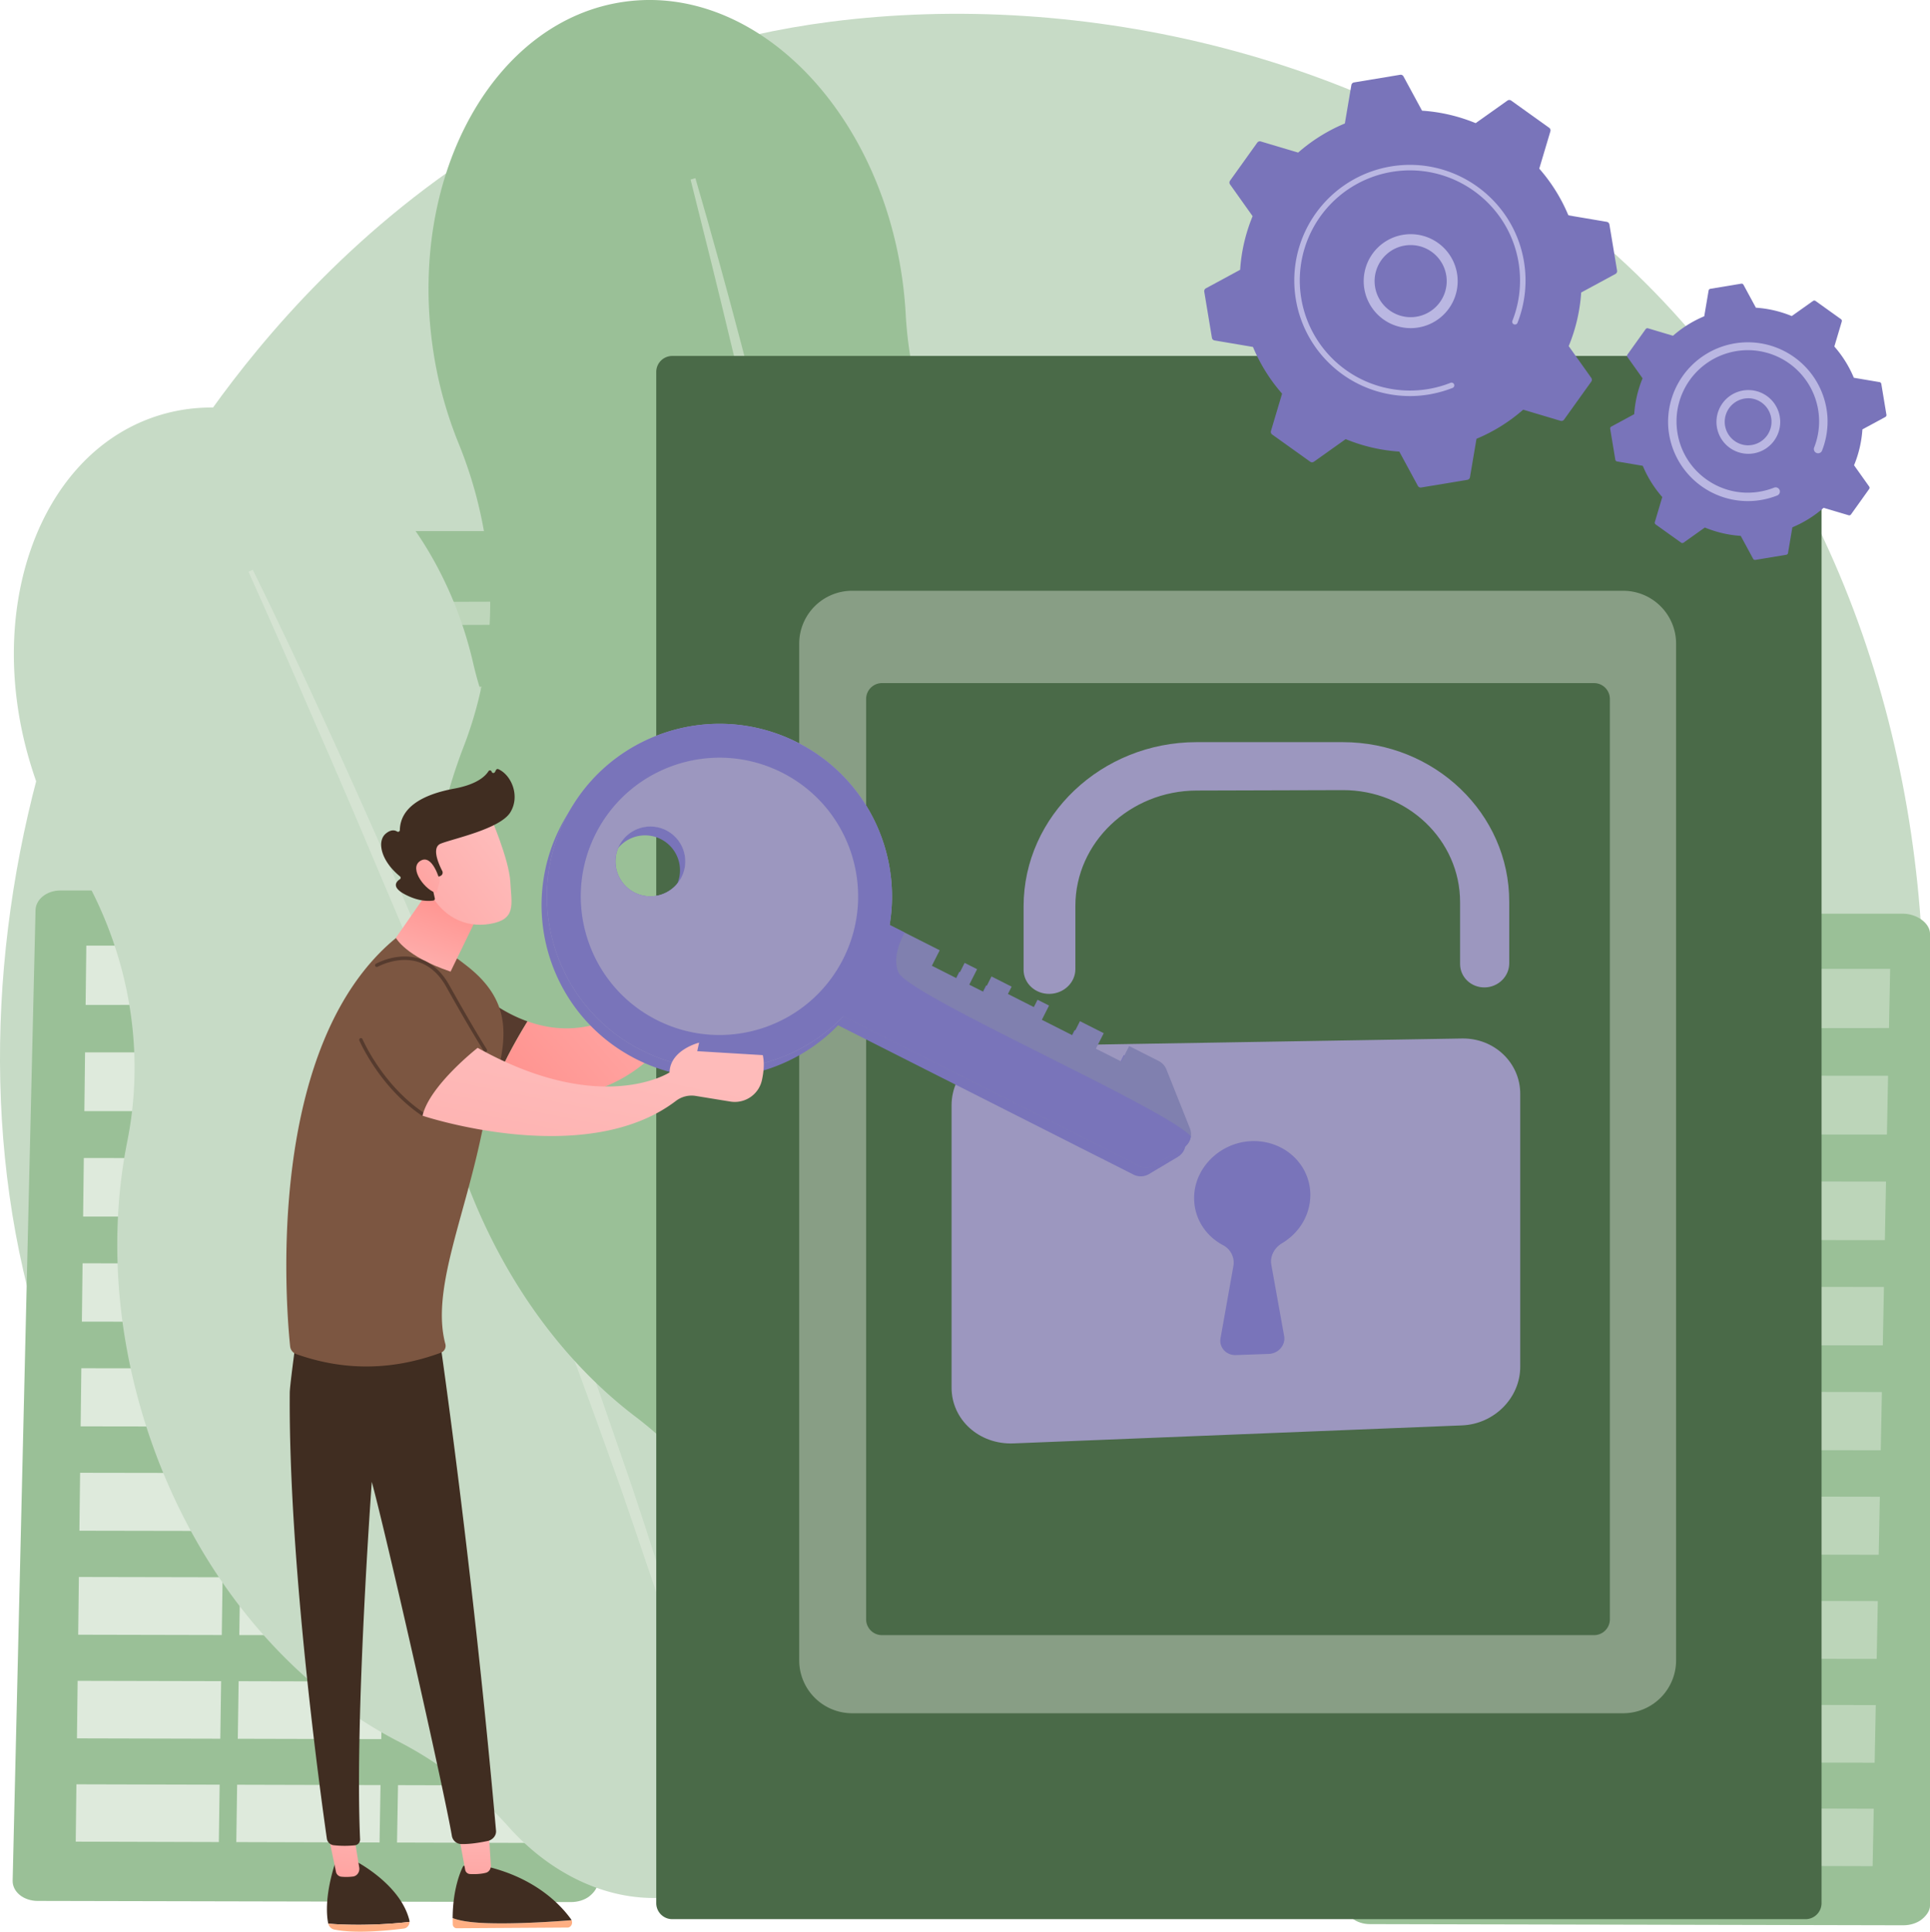 <svg id="Camada_1" data-name="Camada 1" xmlns="http://www.w3.org/2000/svg" xmlns:xlink="http://www.w3.org/1999/xlink" viewBox="0 0 2771.96 2774.84"><defs><style>.cls-1{fill:#c7dbc6;}.cls-2{fill:#9ac097;}.cls-3{opacity:0.52;}.cls-4,.cls-6{fill:#deeadc;}.cls-5{opacity:0.5;}.cls-6{opacity:0.57;isolation:isolate;}.cls-7{fill:#4a6a48;}.cls-8{fill:#889e85;}.cls-9{fill:#9c97bf;}.cls-10{fill:#7974ba;}.cls-11{fill:#402d21;}.cls-12{fill:#ffaf83;}.cls-13{fill:url(#Gradiente_sem_nome_36);}.cls-14{fill:url(#Gradiente_sem_nome_38);}.cls-15{fill:#563b2e;}.cls-16{fill:#7c5641;}.cls-17{fill:url(#Gradiente_sem_nome_42);}.cls-18{fill:url(#Gradiente_sem_nome_45);}.cls-19{fill:url(#Gradiente_sem_nome_47);}.cls-20{fill:url(#Gradiente_sem_nome_48);}.cls-21{fill:url(#Gradiente_sem_nome_49);}.cls-22{fill:url(#Gradiente_sem_nome_50);}.cls-23{fill:#8080af;}.cls-24{fill:url(#Gradiente_sem_nome_56);}.cls-25{fill:#bab7e2;}</style><linearGradient id="Gradiente_sem_nome_36" x1="-1450.03" y1="669.66" x2="-1472.69" y2="471.95" gradientTransform="matrix(1, 0, 0, -1, 2420.6, 3710)" gradientUnits="userSpaceOnUse"><stop offset="0" stop-color="#febbba"/><stop offset="1" stop-color="#ff928e"/></linearGradient><linearGradient id="Gradiente_sem_nome_38" x1="-1073.73" y1="835.26" x2="-1096.39" y2="637.54" gradientTransform="matrix(1, -0.06, -0.06, -1, 2276.14, 3827.27)" xlink:href="#Gradiente_sem_nome_36"/><linearGradient id="Gradiente_sem_nome_42" x1="-1359.65" y1="1822.04" x2="-1307.04" y2="1965.72" xlink:href="#Gradiente_sem_nome_36"/><linearGradient id="Gradiente_sem_nome_45" x1="-1230.33" y1="2037.57" x2="-1543.83" y2="1787.88" xlink:href="#Gradiente_sem_nome_36"/><linearGradient id="Gradiente_sem_nome_47" x1="-1261.88" y1="2051.25" x2="-1416.17" y2="1933.2" xlink:href="#Gradiente_sem_nome_36"/><linearGradient id="Gradiente_sem_nome_48" x1="105.17" y1="1973.26" x2="431.83" y2="1691.09" gradientTransform="translate(1629.04 3710) rotate(180)" xlink:href="#Gradiente_sem_nome_36"/><linearGradient id="Gradiente_sem_nome_49" x1="98.36" y1="1946.95" x2="416.34" y2="1672.28" gradientTransform="translate(1629.04 3710) rotate(180)" xlink:href="#Gradiente_sem_nome_36"/><linearGradient id="Gradiente_sem_nome_50" x1="93.08" y1="1959.26" x2="419.74" y2="1677.09" gradientTransform="translate(1629.04 3710) rotate(180)" xlink:href="#Gradiente_sem_nome_36"/><linearGradient id="Gradiente_sem_nome_56" x1="-354.66" y1="-118.98" x2="-748.92" y2="-804.04" gradientTransform="matrix(0.95, -0.32, -0.32, -0.95, 1627.24, 1756.45)" xlink:href="#Gradiente_sem_nome_36"/></defs><g id="Illustration"><path class="cls-1" d="M2910.68,2824.46c-56.73,58.79-110.41,96.7-152.82,126.65C2259.3,3303.2,1669.39,3200.57,1544,3175.51c-185.14-37-543-108.56-801.74-408-391.44-453.09-330.49-1166.92-26.86-1638.12,55.54-86.2,348.91-564.58,945.18-641.3,360.86-46.43,781.5,47.21,1086.12,298.41C3386.14,1313.74,3340.61,2379,2910.68,2824.46Z" transform="translate(-468.03 -456.82)"/><path class="cls-2" d="M996.65,1243.76c.26-13.32,11.46-24,25.18-24h832.25c13.91,0,28.68,11,28.68,24.55V3130.62c0,10.08-5.88,19.75-13.23,26.87s-18.19,11.1-28.57,11.07l-841.37-2.23a40.15,40.15,0,0,1-28-11.4,37.49,37.49,0,0,1-11.25-27.28Z" transform="translate(-468.03 -456.82)"/><g class="cls-3"><polygon class="cls-4" points="1006.58 896.58 1278.83 895.67 1278.72 862.59 1006.78 863.42 1006.58 896.58"/><polygon class="cls-4" points="1005.83 1018.44 1279.2 1017.23 1279.1 983.87 1006.03 985 1005.83 1018.44"/><polygon class="cls-4" points="1005.08 1141.29 1279.58 1139.78 1279.47 1106.15 1005.28 1107.58 1005.08 1141.29"/><polygon class="cls-4" points="1004.32 1265.17 1279.95 1263.36 1279.85 1229.45 1004.52 1231.18 1004.32 1265.17"/><polygon class="cls-4" points="1003.55 1390.09 1280.34 1387.96 1280.23 1353.77 1003.76 1355.81 1003.55 1390.09"/><polygon class="cls-4" points="1002 1643.06 1281.11 1640.29 1281.01 1605.52 1002.22 1608.2 1002 1643.06"/><polygon class="cls-4" points="999.63 2030.59 1282.3 2026.82 1282.19 1991.17 999.85 1994.84 999.63 2030.59"/><polygon class="cls-4" points="1002.78 1516.04 1280.72 1513.6 1280.62 1479.12 1002.99 1481.48 1002.78 1516.04"/><polygon class="cls-4" points="1001.22 1771.14 1281.5 1768.05 1281.39 1732.99 1001.43 1736 1001.22 1771.14"/><polygon class="cls-4" points="1000.43 1900.32 1281.9 1896.89 1281.79 1861.53 1000.64 1864.87 1000.43 1900.32"/><polygon class="cls-4" points="998.82 2161.97 1282.7 2157.86 1282.59 2121.9 999.04 2125.92 998.82 2161.97"/><polygon class="cls-4" points="998.01 2294.48 1283.11 2290.03 1282.99 2253.76 998.24 2258.12 998.01 2294.48"/><polygon class="cls-4" points="997.19 2428.14 1283.51 2423.33 1283.4 2386.74 997.42 2391.46 997.19 2428.14"/><polygon class="cls-4" points="996.37 2562.95 1283.93 2557.78 1283.81 2520.88 996.6 2525.95 996.37 2562.95"/><polygon class="cls-4" points="649.63 897.78 923.59 896.86 923.89 863.68 650.24 864.52 649.63 897.78"/><polygon class="cls-4" points="647.41 1020.02 922.5 1018.8 922.8 985.35 648.02 986.48 647.41 1020.02"/><polygon class="cls-4" points="645.17 1143.28 921.41 1141.76 921.71 1108.02 645.78 1109.46 645.17 1143.28"/><polygon class="cls-4" points="642.91 1267.56 920.3 1265.73 920.6 1231.71 643.53 1233.46 642.91 1267.56"/><polygon class="cls-4" points="640.63 1392.88 919.18 1390.73 919.49 1356.43 641.26 1358.49 640.63 1392.88"/><polygon class="cls-4" points="636.02 1646.69 916.92 1643.9 917.24 1609.02 636.65 1611.72 636.02 1646.69"/><polygon class="cls-4" points="628.95 2035.53 913.46 2031.74 913.78 1995.96 629.6 1999.65 628.95 2035.53"/><polygon class="cls-4" points="638.34 1519.25 918.06 1516.79 918.37 1482.2 638.97 1484.57 638.34 1519.25"/><polygon class="cls-4" points="633.68 1775.2 915.78 1772.09 916.09 1736.91 634.32 1739.94 633.68 1775.2"/><polygon class="cls-4" points="631.33 1904.81 914.63 1901.36 914.94 1865.89 631.97 1869.24 631.33 1904.81"/><polygon class="cls-4" points="626.55 2167.36 912.29 2163.22 912.61 2127.14 627.21 2131.18 626.55 2167.36"/><polygon class="cls-4" points="624.14 2300.33 911.1 2295.84 911.43 2259.45 624.8 2263.84 624.14 2300.33"/><polygon class="cls-4" points="621.7 2434.45 909.91 2429.61 910.24 2392.9 622.37 2397.65 621.7 2434.45"/><polygon class="cls-4" points="619.24 2569.74 908.7 2564.53 909.03 2527.5 619.91 2532.61 619.24 2569.74"/></g><path class="cls-2" d="M519.07,1764.07c.36-15.41,16.18-28.09,35.57-28.09h733c19.65,0,38.95,13.35,38.95,29V3160.85c0,7.51-5.45,14.72-12.14,20s-16.61,8.28-26.07,8.26L522,3187.47c-9.54,0-18.88-3.09-25.55-8.5s-10.43-12.91-10.25-20.48Z" transform="translate(-468.03 -456.82)"/><polygon class="cls-4" points="590.86 1443.66 799.68 1443.44 801.34 1358.38 592.31 1358.38 590.86 1443.66"/><polygon class="cls-4" points="356.8 1443.62 565.4 1443.39 566.84 1358.38 358.02 1358.38 356.8 1443.62"/><polygon class="cls-4" points="122.97 1443.58 331.37 1443.35 332.57 1358.38 123.97 1358.38 122.97 1443.58"/><polygon class="cls-4" points="588.25 1596.33 796.71 1596.44 798.36 1511.94 589.7 1511.87 588.25 1596.33"/><polygon class="cls-4" points="354.59 1596.21 562.84 1596.32 564.26 1511.86 355.82 1511.79 354.59 1596.21"/><polygon class="cls-4" points="121.17 1596.1 329.21 1596.2 330.41 1511.79 122.17 1511.72 121.17 1596.1"/><polygon class="cls-4" points="585.65 1747.96 793.74 1748.13 795.39 1663.92 587.09 1663.79 585.65 1747.96"/><polygon class="cls-4" points="352.4 1747.76 560.28 1747.94 561.7 1663.77 353.62 1663.63 352.4 1747.76"/><polygon class="cls-4" points="119.38 1747.57 327.06 1747.74 328.25 1663.62 120.38 1663.48 119.38 1747.57"/><polygon class="cls-4" points="583.06 1899.06 790.79 1899.3 792.43 1815.38 584.5 1815.18 583.06 1899.06"/><polygon class="cls-4" points="350.21 1898.79 557.74 1899.03 559.15 1815.15 351.43 1814.95 350.21 1898.79"/><polygon class="cls-4" points="117.6 1898.52 324.92 1898.76 326.11 1814.93 118.59 1814.72 117.6 1898.52"/><polygon class="cls-4" points="580.47 2049.64 787.85 2049.94 789.48 1966.32 581.91 1966.05 580.47 2049.64"/><polygon class="cls-4" points="348.03 2049.29 555.2 2049.6 556.61 1966.01 349.24 1965.74 348.03 2049.29"/><polygon class="cls-4" points="115.82 2048.95 322.78 2049.25 323.97 1965.71 116.81 1965.44 115.82 2048.95"/><polygon class="cls-4" points="577.9 2199.7 784.91 2200.07 786.54 2116.73 579.33 2116.39 577.9 2199.7"/><polygon class="cls-4" points="345.86 2199.28 552.67 2199.65 554.07 2116.35 347.07 2116.01 345.86 2199.28"/><polygon class="cls-4" points="114.05 2198.86 320.65 2199.23 321.83 2115.97 115.04 2115.64 114.05 2198.86"/><polygon class="cls-4" points="575.34 2349.24 781.99 2349.68 783.61 2266.62 576.76 2266.22 575.34 2349.24"/><polygon class="cls-4" points="343.7 2348.74 550.15 2349.18 551.55 2266.17 344.9 2265.77 343.7 2348.74"/><polygon class="cls-4" points="112.29 2348.25 318.53 2348.69 319.71 2265.72 113.27 2265.32 112.29 2348.25"/><polygon class="cls-4" points="572.78 2498.26 779.08 2498.77 780.7 2416 574.2 2415.53 572.78 2498.26"/><polygon class="cls-4" points="341.54 2497.7 547.63 2498.2 549.03 2415.48 342.74 2415.01 341.54 2497.7"/><polygon class="cls-4" points="110.53 2497.13 316.42 2497.64 317.59 2414.95 111.51 2414.48 110.53 2497.13"/><polygon class="cls-4" points="570.23 2646.78 776.17 2647.35 777.79 2564.87 571.65 2564.33 570.23 2646.78"/><polygon class="cls-4" points="339.39 2646.14 545.13 2646.71 546.52 2564.27 340.58 2563.74 339.39 2646.14"/><polygon class="cls-4" points="108.78 2645.5 314.31 2646.07 315.48 2563.67 109.75 2563.14 108.78 2645.5"/><path class="cls-2" d="M2432.45,1797.41c.36-15.41,16.19-28.09,35.58-28.09h733c19.66,0,39,13.34,39,29V3194.19c0,7.51-5.45,14.71-12.14,20s-16.62,8.27-26.07,8.25l-766.41-1.66c-9.53,0-18.87-3.08-25.54-8.5s-10.43-12.9-10.25-20.48Z" transform="translate(-468.03 -456.82)"/><g class="cls-5"><polygon class="cls-4" points="2504.24 1476.99 2713.06 1476.77 2714.72 1391.71 2505.7 1391.71 2504.24 1476.99"/><polygon class="cls-4" points="2270.18 1476.95 2478.79 1476.73 2480.22 1391.71 2271.41 1391.71 2270.18 1476.95"/><polygon class="cls-4" points="2036.35 1476.91 2244.75 1476.69 2245.95 1391.71 2037.35 1391.71 2036.35 1476.91"/><polygon class="cls-4" points="2501.63 1629.67 2710.09 1629.77 2711.74 1545.27 2503.08 1545.2 2501.63 1629.67"/><polygon class="cls-4" points="2267.98 1629.55 2476.22 1629.65 2477.65 1545.2 2269.2 1545.13 2267.98 1629.55"/><polygon class="cls-4" points="2034.56 1629.43 2242.59 1629.54 2243.79 1545.12 2035.55 1545.05 2034.56 1629.43"/><polygon class="cls-4" points="2499.03 1781.29 2707.13 1781.47 2708.77 1697.26 2500.48 1697.12 2499.03 1781.29"/><polygon class="cls-4" points="2265.78 1781.1 2473.67 1781.27 2475.09 1697.11 2267 1696.97 2265.78 1781.1"/><polygon class="cls-4" points="2032.77 1780.9 2240.45 1781.08 2241.64 1696.95 2033.76 1696.82 2032.77 1780.9"/><polygon class="cls-4" points="2496.44 1932.39 2704.17 1932.63 2705.81 1848.72 2497.88 1848.51 2496.44 1932.39"/><polygon class="cls-4" points="2263.6 1932.12 2471.12 1932.36 2472.53 1848.49 2264.81 1848.29 2263.6 1932.12"/><polygon class="cls-4" points="2030.98 1931.85 2238.3 1932.09 2239.49 1848.26 2031.97 1848.06 2030.98 1931.85"/><polygon class="cls-4" points="2493.86 2082.97 2701.23 2083.28 2702.86 1999.65 2495.29 1999.38 2493.86 2082.97"/><polygon class="cls-4" points="2261.42 2082.63 2468.58 2082.93 2469.99 1999.35 2262.63 1999.08 2261.42 2082.63"/><polygon class="cls-4" points="2029.21 2082.28 2236.17 2082.59 2237.35 1999.05 2030.19 1998.78 2029.21 2082.28"/><polygon class="cls-4" points="2491.28 2233.03 2698.3 2233.4 2699.93 2150.06 2492.71 2149.73 2491.28 2233.03"/><polygon class="cls-4" points="2259.25 2232.61 2466.05 2232.98 2467.46 2149.69 2260.45 2149.35 2259.25 2232.61"/><polygon class="cls-4" points="2027.44 2232.19 2234.04 2232.57 2235.22 2149.31 2028.42 2148.97 2027.44 2232.19"/><polygon class="cls-4" points="2488.72 2382.57 2695.37 2383.01 2697 2299.96 2490.14 2299.56 2488.72 2382.57"/><polygon class="cls-4" points="2257.08 2382.08 2463.53 2382.52 2464.93 2299.51 2258.28 2299.1 2257.08 2382.08"/><polygon class="cls-4" points="2025.67 2381.59 2231.92 2382.03 2233.09 2299.05 2026.65 2298.65 2025.67 2381.59"/><polygon class="cls-4" points="2486.16 2531.6 2692.46 2532.1 2694.08 2449.34 2487.58 2448.87 2486.16 2531.6"/><polygon class="cls-4" points="2254.93 2531.03 2461.02 2531.54 2462.41 2448.81 2256.12 2448.34 2254.93 2531.03"/><polygon class="cls-4" points="2023.91 2530.47 2229.8 2530.97 2230.98 2448.29 2024.89 2447.82 2023.91 2530.47"/><polygon class="cls-4" points="2483.62 2680.11 2689.56 2680.68 2691.17 2598.2 2485.03 2597.67 2483.62 2680.11"/><polygon class="cls-4" points="2252.78 2679.47 2458.51 2680.04 2459.91 2597.6 2253.97 2597.07 2252.78 2679.47"/><polygon class="cls-4" points="2022.16 2678.84 2227.7 2679.41 2228.87 2597.01 2023.14 2596.47 2022.16 2678.84"/></g><path class="cls-1" d="M1703.74,2177.14c-59.82-187.83-175.56-337.52-312.67-425.51-122.56-78.67-210.87-201.18-243.56-342.7q-5.16-22.31-12.27-44.7c-72-225.9-269.29-364.74-440.77-310.13S442.3,1336.12,514.25,1562a553,553,0,0,0,58.58,126.72C649.13,1810,679,1955.36,650.92,2096c-25.1,125.68-18.29,267.19,26.56,408,66.89,210,203.71,372.37,362.12,454.1a550.4,550.4,0,0,1,158.69,122.72c74.35,83.47,179.14,122.71,275.41,92.05,103.86-33.08,168.75-138.25,173.41-261,2.65-69.43,19-137.49,45.59-201.83C1755.52,2558.19,1764.23,2367,1703.74,2177.14Z" transform="translate(-468.03 -456.82)"/><path class="cls-6" d="M831.06,1275.29c70,142.15,135.26,286.45,199,431.42,16,36.24,31.34,72.73,46.83,109.17l23.23,54.66L1123,1925.4c15,36.63,30.59,73.06,45.21,109.86l43.88,110.4c28.31,74,57.25,147.71,84.17,222.21,13.51,37.23,27.76,74.19,40.51,111.7l38.78,112.31c50.18,150.28,96.6,301.89,135.22,455.56l-6.64,1.74-33.29-113.87-8.26-28.47-9-28.27-18-56.5-17.94-56.52c-5.94-18.85-12.59-37.48-18.85-56.23-12.78-37.42-25.26-74.93-38.28-112.26-53-149-108.09-297.29-166.19-444.42-29.62-73.34-58.6-146.93-88.73-220.07l-22.45-54.92-22.91-54.72c-15.25-36.5-30.5-73-46.12-109.33q-45.93-109.42-93.5-218.15-47-109-95.68-217.23Z" transform="translate(-468.03 -456.82)"/><path class="cls-2" d="M2204.2,1803.79c-28-205.12-120.37-380.94-245.84-496.81-112.17-103.59-181.18-246.32-189.49-398.62q-1.32-24-4.63-48.47c-33.62-246.7-212-426.09-398.5-400.68s-310.36,246-276.74,492.71a582.83,582.83,0,0,0,37.63,141.69c56.87,139.23,61.57,295,7.43,435.43-48.39,125.45-66.74,273.06-45.78,426.85,31.26,229.36,143.1,422.09,291.66,535.35a578.41,578.41,0,0,1,141.49,155.7c61.64,99.82,162.56,159.4,267.24,145.13,112.93-15.39,198.64-112.41,225.45-238.49,15.17-71.35,44.19-138.79,83.15-200.52C2189.22,2207.33,2232.47,2011.19,2204.2,1803.79Z" transform="translate(-468.03 -456.82)"/><path class="cls-6" d="M1466.8,712.76c46.58,159.72,88,320.81,127.72,482.34,10,40.37,19.25,80.91,28.68,121.41l14.14,60.75,13.62,60.87c8.93,40.62,18.42,81.11,26.89,121.84l25.41,122.15c15.9,81.65,32.49,163.16,46.88,245.1,7.24,41,15.29,81.77,21.71,122.88l19.81,123.21c24.76,164.53,45.4,329.77,57.63,495.72l-7.14.6-13.89-123.82-3.4-30.95-4.17-30.87-8.47-61.71-8.35-61.71c-2.74-20.58-6.25-41.05-9.34-61.58-6.46-41-12.59-82.09-19.31-123.06-27.94-163.73-58.06-327.1-91.54-489.82-17.36-81.23-34-162.6-52-243.72l-13.28-60.87-13.79-60.76c-9.17-40.52-18.34-81-27.92-121.45q-27.69-121.5-57.22-242.6c-19.28-80.82-39.33-161.48-59.62-242Z" transform="translate(-468.03 -456.82)"/><path class="cls-7" d="M3061.22,3213.66H1433.57a23,23,0,0,1-23-23V991.14a23,23,0,0,1,23-23H3061.22a23,23,0,0,1,23,23V3190.63A23,23,0,0,1,3061.22,3213.66Z" transform="translate(-468.03 -456.82)"/><path class="cls-8" d="M2799.32,2917.86H1691.9a76,76,0,0,1-76-76V1381.47a76,76,0,0,1,76-76H2799.32a76,76,0,0,1,76,76V2841.85A76,76,0,0,1,2799.32,2917.86Z" transform="translate(-468.03 -456.82)"/><path class="cls-7" d="M2757.42,2805.69H1734.8a22.8,22.8,0,0,1-22.8-22.8v-1322a22.8,22.8,0,0,1,22.8-22.8H2757.42a22.8,22.8,0,0,1,22.8,22.8v1322A22.8,22.8,0,0,1,2757.42,2805.69Z" transform="translate(-468.03 -456.82)"/><path class="cls-9" d="M2567.82,1948.6l-644.17,10.71c-49,.81-88.92,38.94-88.92,85.15v405.68c0,46.21,39.89,82.07,88.92,80.1l644.17-25.87c46.27-1.86,83.65-39.56,83.65-84.22V2028.07C2651.47,1983.41,2614.09,1947.83,2567.82,1948.6Z" transform="translate(-468.03 -456.82)"/><path class="cls-9" d="M2600.43,1875.23c-19.51.29-35.35-14.77-35.35-33.63v-88.79c0-89.07-75.35-161.32-168.62-161l-209.85.6c-95.67.28-174.07,74.67-174.07,165.82V1849c0,19.3-16.61,35.2-37.13,35.51s-37.25-15.15-37.25-34.51V1758.9c0-130.1,112.09-236,248.45-236h209.85c132.5,0,239.21,102.81,239.21,229.17v88.53C2635.67,1859.46,2619.9,1874.94,2600.43,1875.23Z" transform="translate(-468.03 -456.82)"/><path class="cls-10" d="M2350,2173.43c0-45.08-39.36-80.48-87.21-77.23-42.3,2.88-77.29,36.76-79.58,77.21-1.77,31.39,15.48,58.53,41.71,72.25A28.3,28.3,0,0,1,2239.4,2276L2221,2379.19c-2.34,13.14,8.22,24.69,22.13,24.19l47.26-1.69c13.83-.5,24.32-12.75,22-25.68L2294,2273.75c-2.19-12.19,4.15-24.31,15.33-31C2333.68,2228.21,2350,2202.42,2350,2173.43Z" transform="translate(-468.03 -456.82)"/><path class="cls-11" d="M1056.18,3217.59a9.81,9.81,0,0,0-.27-2.68c-13.36-53-79.66-85.95-79.66-85.95L950,3131c-15.11,46.68-13.16,75.31-10.74,88.06.07.36.18.7.27,1C961.18,3222.06,1005.79,3223.32,1056.18,3217.59Z" transform="translate(-468.03 -456.82)"/><path class="cls-12" d="M939.51,3220.12a11.39,11.39,0,0,0,8.34,8.42c30.83,6.48,79.83,1.27,100.4-1.42,4.54-.6,7.86-4.79,7.93-9.53C1005.79,3223.32,961.18,3222.06,939.51,3220.12Z" transform="translate(-468.03 -456.82)"/><path class="cls-13" d="M939.42,3091.89l11.12,53.57a8.76,8.76,0,0,0,7.49,7.2,74.25,74.25,0,0,0,17.24-.27c5.74-.84,9.73-6.68,8.72-12.94l-7.74-47.56Z" transform="translate(-468.03 -456.82)"/><path class="cls-12" d="M1170,3219.44c-29-.81-44-4.23-51.78-7.4,0,2.89,0,5.82.09,8.87a5.72,5.72,0,0,0,5.47,5.82l159.31-1c5.09,0,8.06-5.93,5.86-10.59C1268,3216.84,1214.81,3220.7,1170,3219.44Z" transform="translate(-468.03 -456.82)"/><path class="cls-11" d="M1288.91,3215.11a7.72,7.72,0,0,0-.64-1.2c-14.07-19.66-49.9-58.81-120.71-75.78l-34-1.08s-15.12,26.29-15.41,75c7.76,3.17,22.77,6.59,51.78,7.4C1214.81,3220.7,1268,3216.84,1288.91,3215.11Z" transform="translate(-468.03 -456.82)"/><path class="cls-14" d="M1125.78,3087.15c.54,2.51,7.6,40.62,10.34,55.4a7.39,7.39,0,0,0,6.64,6.27c5.82.32,15.2.36,23.27-1.83,4.35-1.18,7.28-5.62,7-10.54l-3.8-60.29Z" transform="translate(-468.03 -456.82)"/><path class="cls-11" d="M1100,2383.41s46.73,321.09,80.45,703.19c.63,7.12-5,13.31-12,14.78-10.3,2.17-25.45,4.75-38,4.4a14.08,14.08,0,0,1-13.42-11.75c-11.48-67.37-93.46-428.94-115-508.52,0,0-24.72,338-16.82,513.4a8.3,8.3,0,0,1-7.33,8.64,139.72,139.72,0,0,1-30.49-.08,11.12,11.12,0,0,1-9.91-9.44c-8.19-57-55.28-396.41-53.28-640.89.11-13.79,16.17-127.07,16.17-127.07Z" transform="translate(-468.03 -456.82)"/><path class="cls-15" d="M1118.15,1843.43l6.25,168a462.62,462.62,0,0,0,50.8,14.43c10.08-32.45,32.26-72.26,50.44-101.87C1158.88,1900.41,1118.15,1843.43,1118.15,1843.43Z" transform="translate(-468.03 -456.82)"/><path class="cls-16" d="M893.41,2401.91a13.23,13.23,0,0,1-8.68-11.13c-6.21-60.29-36.3-434.09,153.65-587.86,0,0,10.89-28.5,100.43,41.56s41.6,143.49,20.16,244.77c-25.94,122.56-71.45,222.75-51.31,298.17a10.46,10.46,0,0,1-6.4,12.53C1031.7,2425.59,962.42,2426.44,893.41,2401.91Z" transform="translate(-468.03 -456.82)"/><path class="cls-17" d="M1112.47,1690.92c-.06,5.32-75.9,113-75.9,113s13.61,26.82,78.61,48.59l56.1-115.35Z" transform="translate(-468.03 -456.82)"/><path class="cls-15" d="M1074.9,2059.56a2.45,2.45,0,0,1-1.38-.42c-60.59-40.94-89.09-107-89.37-107.68a2.46,2.46,0,1,1,4.53-1.93c.28.65,28.25,65.43,87.6,105.53a2.46,2.46,0,0,1-1.38,4.5Z" transform="translate(-468.03 -456.82)"/><path class="cls-15" d="M1165.15,1968a2.47,2.47,0,0,1-2.07-1.13c-.18-.28-18.69-29.09-53.95-92.23-10.84-19.41-25.09-31.7-42.35-36.53-28.58-8-56.13,7.34-56.4,7.49a2.46,2.46,0,1,1-2.44-4.28c1.19-.68,29.53-16.53,60.12-8,18.59,5.19,33.86,18.27,45.37,38.89,35.17,63,53.61,91.69,53.79,92a2.45,2.45,0,0,1-2.07,3.79Z" transform="translate(-468.03 -456.82)"/><path class="cls-18" d="M1172.19,1629.19s27,62,28.8,94.54,8.83,53.65-28.8,60.2-69.32-12.19-86.49-44.6c0,0-26.9-49.95-20.87-70.4S1172.19,1629.19,1172.19,1629.19Z" transform="translate(-468.03 -456.82)"/><path class="cls-11" d="M1098.56,1716l2.14-.94a5.16,5.16,0,0,0,2.52-7.09c-5.3-10.25-15.65-33.75-2.28-39.23,17.22-7.06,85.43-21,100.14-45.17,14.15-23.26,1.62-53.29-17.22-61.83a2.59,2.59,0,0,0-3.39,1.11l-1.57,3a2.56,2.56,0,0,1-4.72-.49h0a2.54,2.54,0,0,0-4.6-.66c-4.53,7.24-16.74,19-49.4,25-46.41,8.57-77.1,27.35-77.87,59.43a2.55,2.55,0,0,1-4,2.1c-3.43-2.08-8.92-3.06-16.25,3.1-12.74,10.72-7.53,38.52,20.42,61.39a2.54,2.54,0,0,1-.12,4.1c-5.07,3.3-12.62,11.14,6.95,21.6,20.24,10.82,35.35,9.94,41.17,9a2.55,2.55,0,0,0,2.07-3.08l-6.21-28.19a2.55,2.55,0,0,1,2.49-3.1h9.68Z" transform="translate(-468.03 -456.82)"/><path class="cls-19" d="M1099.73,1722s-10.3-39.6-28.06-28.5,9.22,44.38,23.49,45.86Z" transform="translate(-468.03 -456.82)"/><path class="cls-20" d="M1449.19,1830.79s-13.52-24-12.66-35.63-6.4-28.77,1.32-27.5,9.32.23,11.42,14.21S1475.75,1856.93,1449.19,1830.79Z" transform="translate(-468.03 -456.82)"/><path class="cls-21" d="M1451.74,1792.66l-.31,47.91c-91.58,98.87-165.69,104.69-225.8,83.44-18.17,29.61-40.35,69.42-50.43,101.87,244.54,53.91,302.12-170.9,302.12-170.9,33.12-13.72,39.8-21.74,38.38-30.73Z" transform="translate(-468.03 -456.82)"/><path class="cls-22" d="M1522.16,1745.13c-7.82-3.18-23.11-32.34-26-22.74s1.24,22.74,0,26.81-20.3,51-16.49,61.44c2.74,7.52,17.88,6.41,20.19,18.71a7.87,7.87,0,0,0,15.65,0C1515.77,1827.73,1530,1748.3,1522.16,1745.13Z" transform="translate(-468.03 -456.82)"/><path class="cls-10" d="M1272.56,1645.34c-61.75,122.13-12.8,271.19,109.33,332.94,99.27,50.18,216.32,27.24,289.83-48.69l424.33,214.55a23.07,23.07,0,0,0,22.21-.77l41.5-24.72a22.84,22.84,0,0,0,2-1.39c.19-.14.36-.28.54-.43.48-.38.95-.78,1.39-1.2a6.14,6.14,0,0,0,.45-.43,22.9,22.9,0,0,0,1.57-1.7l0,0a23.06,23.06,0,0,0,3.61-23.19l-33.72-84.54a23.07,23.07,0,0,0-11-12l-42.5-21.49-11.25,22.25L2034.38,1976l11.25-22.25-34.16-17.27L2001.12,1957l-44.37-22.44,10.34-20.46-16.53-8.36-5.33,10.53L1908,1897.41l5.32-10.53-28.93-14.63-11.25,22.25-20.67-10.45,11.25-22.25-17.91-9L1834.6,1875l-35.82-18.11,11.25-22.25-50.35-25.45h0l-21.57-10.9c17.57-104.21-33.34-212.08-132.61-262.27C1483.37,1474.26,1334.31,1523.21,1272.56,1645.34Zm144.58,16.87a50.17,50.17,0,1,1-67.42,22.14A50.18,50.18,0,0,1,1417.14,1662.21Z" transform="translate(-468.03 -456.82)"/><path class="cls-23" d="M1616.51,1720.18l201.16,101.7-11.25,22.25,35.82,18.11,11.25-22.25,17.91,9.06-11.25,22.24,20.67,10.45,11.24-22.24,28.94,14.63-5.33,10.53,37.2,18.81,5.33-10.53,16.53,8.35-10.35,20.47,44.38,22.43,10.35-20.46,34.15,17.27L2042,1963.25l36.51,18.46,11.25-22.25,42.5,21.49a23.15,23.15,0,0,1,11,12l33.72,84.54a23.07,23.07,0,0,1-9.62,28.36l-41.5,24.72a23,23,0,0,1-22.22.77l-512.23-259Z" transform="translate(-468.03 -456.82)"/><path class="cls-9" d="M1389.53,1965.52c122.13,61.75,271.19,12.8,332.94-109.33s12.8-271.19-109.33-332.93-271.19-12.8-332.94,109.32S1267.4,1903.77,1389.53,1965.52Zm-10-226.51a50.17,50.17,0,1,1,67.42-22.14A50.18,50.18,0,0,1,1379.49,1739Z" transform="translate(-468.03 -456.82)"/><path class="cls-10" d="M1679.36,1916.84l424.33,214.54a23,23,0,0,0,22.21-.77l41.5-24.72a23,23,0,0,0,11-16.84c-38.67-41.9-406.29-202.43-420-235.47-4.89-11.75-5.73-29.55,8.93-57.15l-21.57-10.91c17.57-104.2-33.34-212.07-132.61-262.26-122.13-61.75-271.19-12.8-332.94,109.33s-12.8,271.19,109.33,332.93C1488.79,2015.71,1605.85,1992.77,1679.36,1916.84Zm-254.59-267.38a50.17,50.17,0,1,1-67.41,22.13A50.16,50.16,0,0,1,1424.77,1649.46Z" transform="translate(-468.03 -456.82)"/><path class="cls-9" d="M1411.47,1922.12c98.16,49.63,218,10.29,267.6-87.87s10.29-218-87.87-267.59-218-10.29-267.6,87.87S1313.31,1872.49,1411.47,1922.12Zm-32-183.11a50.17,50.17,0,1,1,67.42-22.14A50.18,50.18,0,0,1,1379.49,1739Z" transform="translate(-468.03 -456.82)"/><path class="cls-24" d="M1074.9,2059.56s233.35,78.12,363.87-21.26a37,37,0,0,1,28.35-7.21l49.87,8.12a39.88,39.88,0,0,0,45.38-30.87c2.57-11.82,3.81-24.75,1.19-35.85l-94.14-5.68,2.7-12.22s-41.61,10.18-42.45,42.73c0,0-97.59,63.93-275.6-35.3C1154.07,1962,1084.75,2016.27,1074.9,2059.56Z" transform="translate(-468.03 -456.82)"/><path class="cls-10" d="M2753.51,1005a4.63,4.63,0,0,0,0-5.35L2721.08,954A244,244,0,0,0,2739,877l49.22-26.65a4.62,4.62,0,0,0,2.34-4.8l-11-66.27a4.6,4.6,0,0,0-3.77-3.79l-55.18-9.34a244.12,244.12,0,0,0-41.81-67.08l16-53.68a4.59,4.59,0,0,0-1.74-5l-54.63-39.1a4.6,4.6,0,0,0-5.34,0l-45.66,32.43a243.9,243.9,0,0,0-77-17.92l-26.66-49.21a4.59,4.59,0,0,0-4.8-2.35l-66.27,11a4.58,4.58,0,0,0-3.78,3.77l-9.35,55.18a244.12,244.12,0,0,0-67.08,41.81l-53.68-16a4.59,4.59,0,0,0-5.05,1.74l-39.09,54.63a4.6,4.6,0,0,0,0,5.34l32.43,45.66a243.9,243.9,0,0,0-17.92,77L2200,871a4.59,4.59,0,0,0-2.35,4.8l11,66.27a4.59,4.59,0,0,0,3.77,3.78l55.19,9.35a243.88,243.88,0,0,0,41.81,67.08l-16,53.68a4.59,4.59,0,0,0,1.73,5l54.63,39.09a4.61,4.61,0,0,0,5.35,0l45.65-32.43a244.23,244.23,0,0,0,77,17.92l26.65,49.21a4.62,4.62,0,0,0,4.8,2.35l66.27-11a4.61,4.61,0,0,0,3.79-3.77l9.34-55.19a243.88,243.88,0,0,0,67.08-41.81l53.68,16a4.59,4.59,0,0,0,5-1.73Z" transform="translate(-468.03 -456.82)"/><path class="cls-25" d="M2488.49,927.94a67.48,67.48,0,1,1,9.92.1A67.61,67.61,0,0,1,2488.49,927.94Zm-27.86-106.81a51.78,51.78,0,1,0,37.74-12.08,53.26,53.26,0,0,0-7.68-.07A51.36,51.36,0,0,0,2460.63,821.13Z" transform="translate(-468.03 -456.82)"/><path class="cls-25" d="M2503.21,1025.46a169.14,169.14,0,0,0,16.95-1.94h0c1.78-.29,3.55-.62,5.32-1a166.43,166.43,0,0,0,25.59-7.24l.34-.13,1-.36,1.87-.73a3.94,3.94,0,0,0,2.48-3.9,4.32,4.32,0,0,0-.27-1.21,4,4,0,0,0-5.11-2.21A158.29,158.29,0,0,1,2337,885.6a162,162,0,0,1-1.85-16.17,158.21,158.21,0,0,1,132-165.73c86.07-14.27,167.63,44.12,181.9,130.15a158.46,158.46,0,0,1-8.82,83.79,3.83,3.83,0,0,0-.27,1.69,3.94,3.94,0,0,0,7.59,1.19,166.26,166.26,0,0,0,9.27-88c-15-90.32-100.67-151.61-191-136.64a166.08,166.08,0,0,0-138.58,174,169.4,169.4,0,0,0,1.94,17,166.07,166.07,0,0,0,174,138.57Z" transform="translate(-468.03 -456.82)"/><path class="cls-10" d="M3152.61,1159.29a3.1,3.1,0,0,0,0-3.58l-21.7-30.55a163.14,163.14,0,0,0,12-51.51l32.93-17.84a3.07,3.07,0,0,0,1.57-3.21l-7.35-44.35a3.09,3.09,0,0,0-2.53-2.53l-36.92-6.25a163.1,163.1,0,0,0-28-44.89l10.68-35.92a3.06,3.06,0,0,0-1.16-3.38l-36.56-26.16a3.08,3.08,0,0,0-3.57,0l-30.55,21.71a163.2,163.2,0,0,0-51.52-12l-17.83-32.94a3.1,3.1,0,0,0-3.21-1.57l-44.35,7.36a3.07,3.07,0,0,0-2.53,2.52l-6.26,36.93a163.19,163.19,0,0,0-44.88,28L2835,928.43a3.06,3.06,0,0,0-3.38,1.16l-26.16,36.55a3.08,3.08,0,0,0,0,3.58l21.71,30.55a163.14,163.14,0,0,0-12,51.51l-32.94,17.84a3.1,3.1,0,0,0-1.57,3.21l7.36,44.35a3.07,3.07,0,0,0,2.52,2.53l36.93,6.25a163.1,163.1,0,0,0,28,44.89l-10.68,35.92a3.06,3.06,0,0,0,1.16,3.38l36.55,26.16a3.08,3.08,0,0,0,3.58,0l30.55-21.71a163.14,163.14,0,0,0,51.51,12l17.84,32.94a3.1,3.1,0,0,0,3.21,1.57l44.35-7.36a3.07,3.07,0,0,0,2.53-2.52l6.25-36.93a163.1,163.1,0,0,0,44.89-28l35.92,10.68a3.06,3.06,0,0,0,3.38-1.16Z" transform="translate(-468.03 -456.82)"/><path class="cls-25" d="M2975.21,1108.55a45.78,45.78,0,1,1,6.81.07A47,47,0,0,1,2975.21,1108.55Zm-29.92-48.64a33.83,33.83,0,0,0,30.92,36.52h0a33.84,33.84,0,0,0,5.61-67.44,34.41,34.41,0,0,0-5,0A33.89,33.89,0,0,0,2945.29,1059.91Z" transform="translate(-468.03 -456.82)"/><path class="cls-25" d="M2985.45,1176.43q5.76-.37,11.57-1.33a115.13,115.13,0,0,0,22.53-6.12l1-.39a6.07,6.07,0,0,0,3.84-6,6.18,6.18,0,0,0-.42-1.86,6.09,6.09,0,0,0-7.89-3.41,102.89,102.89,0,0,1-21,5.81h0l-1.19.19a101.36,101.36,0,0,1-49.92-4.69,102.67,102.67,0,0,1-24.47-12.7l-.19-.13-.56-.41a101.68,101.68,0,0,1-41.43-66.51,104.24,104.24,0,0,1-1.2-10.47,102.4,102.4,0,0,1,203.22-23,102.35,102.35,0,0,1-5.72,54.23,6.08,6.08,0,1,0,11.32,4.46,114.31,114.31,0,0,0,7.71-49.12,114.56,114.56,0,0,0-228.67,14.21,117.26,117.26,0,0,0,1.34,11.71A114.71,114.71,0,0,0,2985.45,1176.43Z" transform="translate(-468.03 -456.82)"/></g></svg>